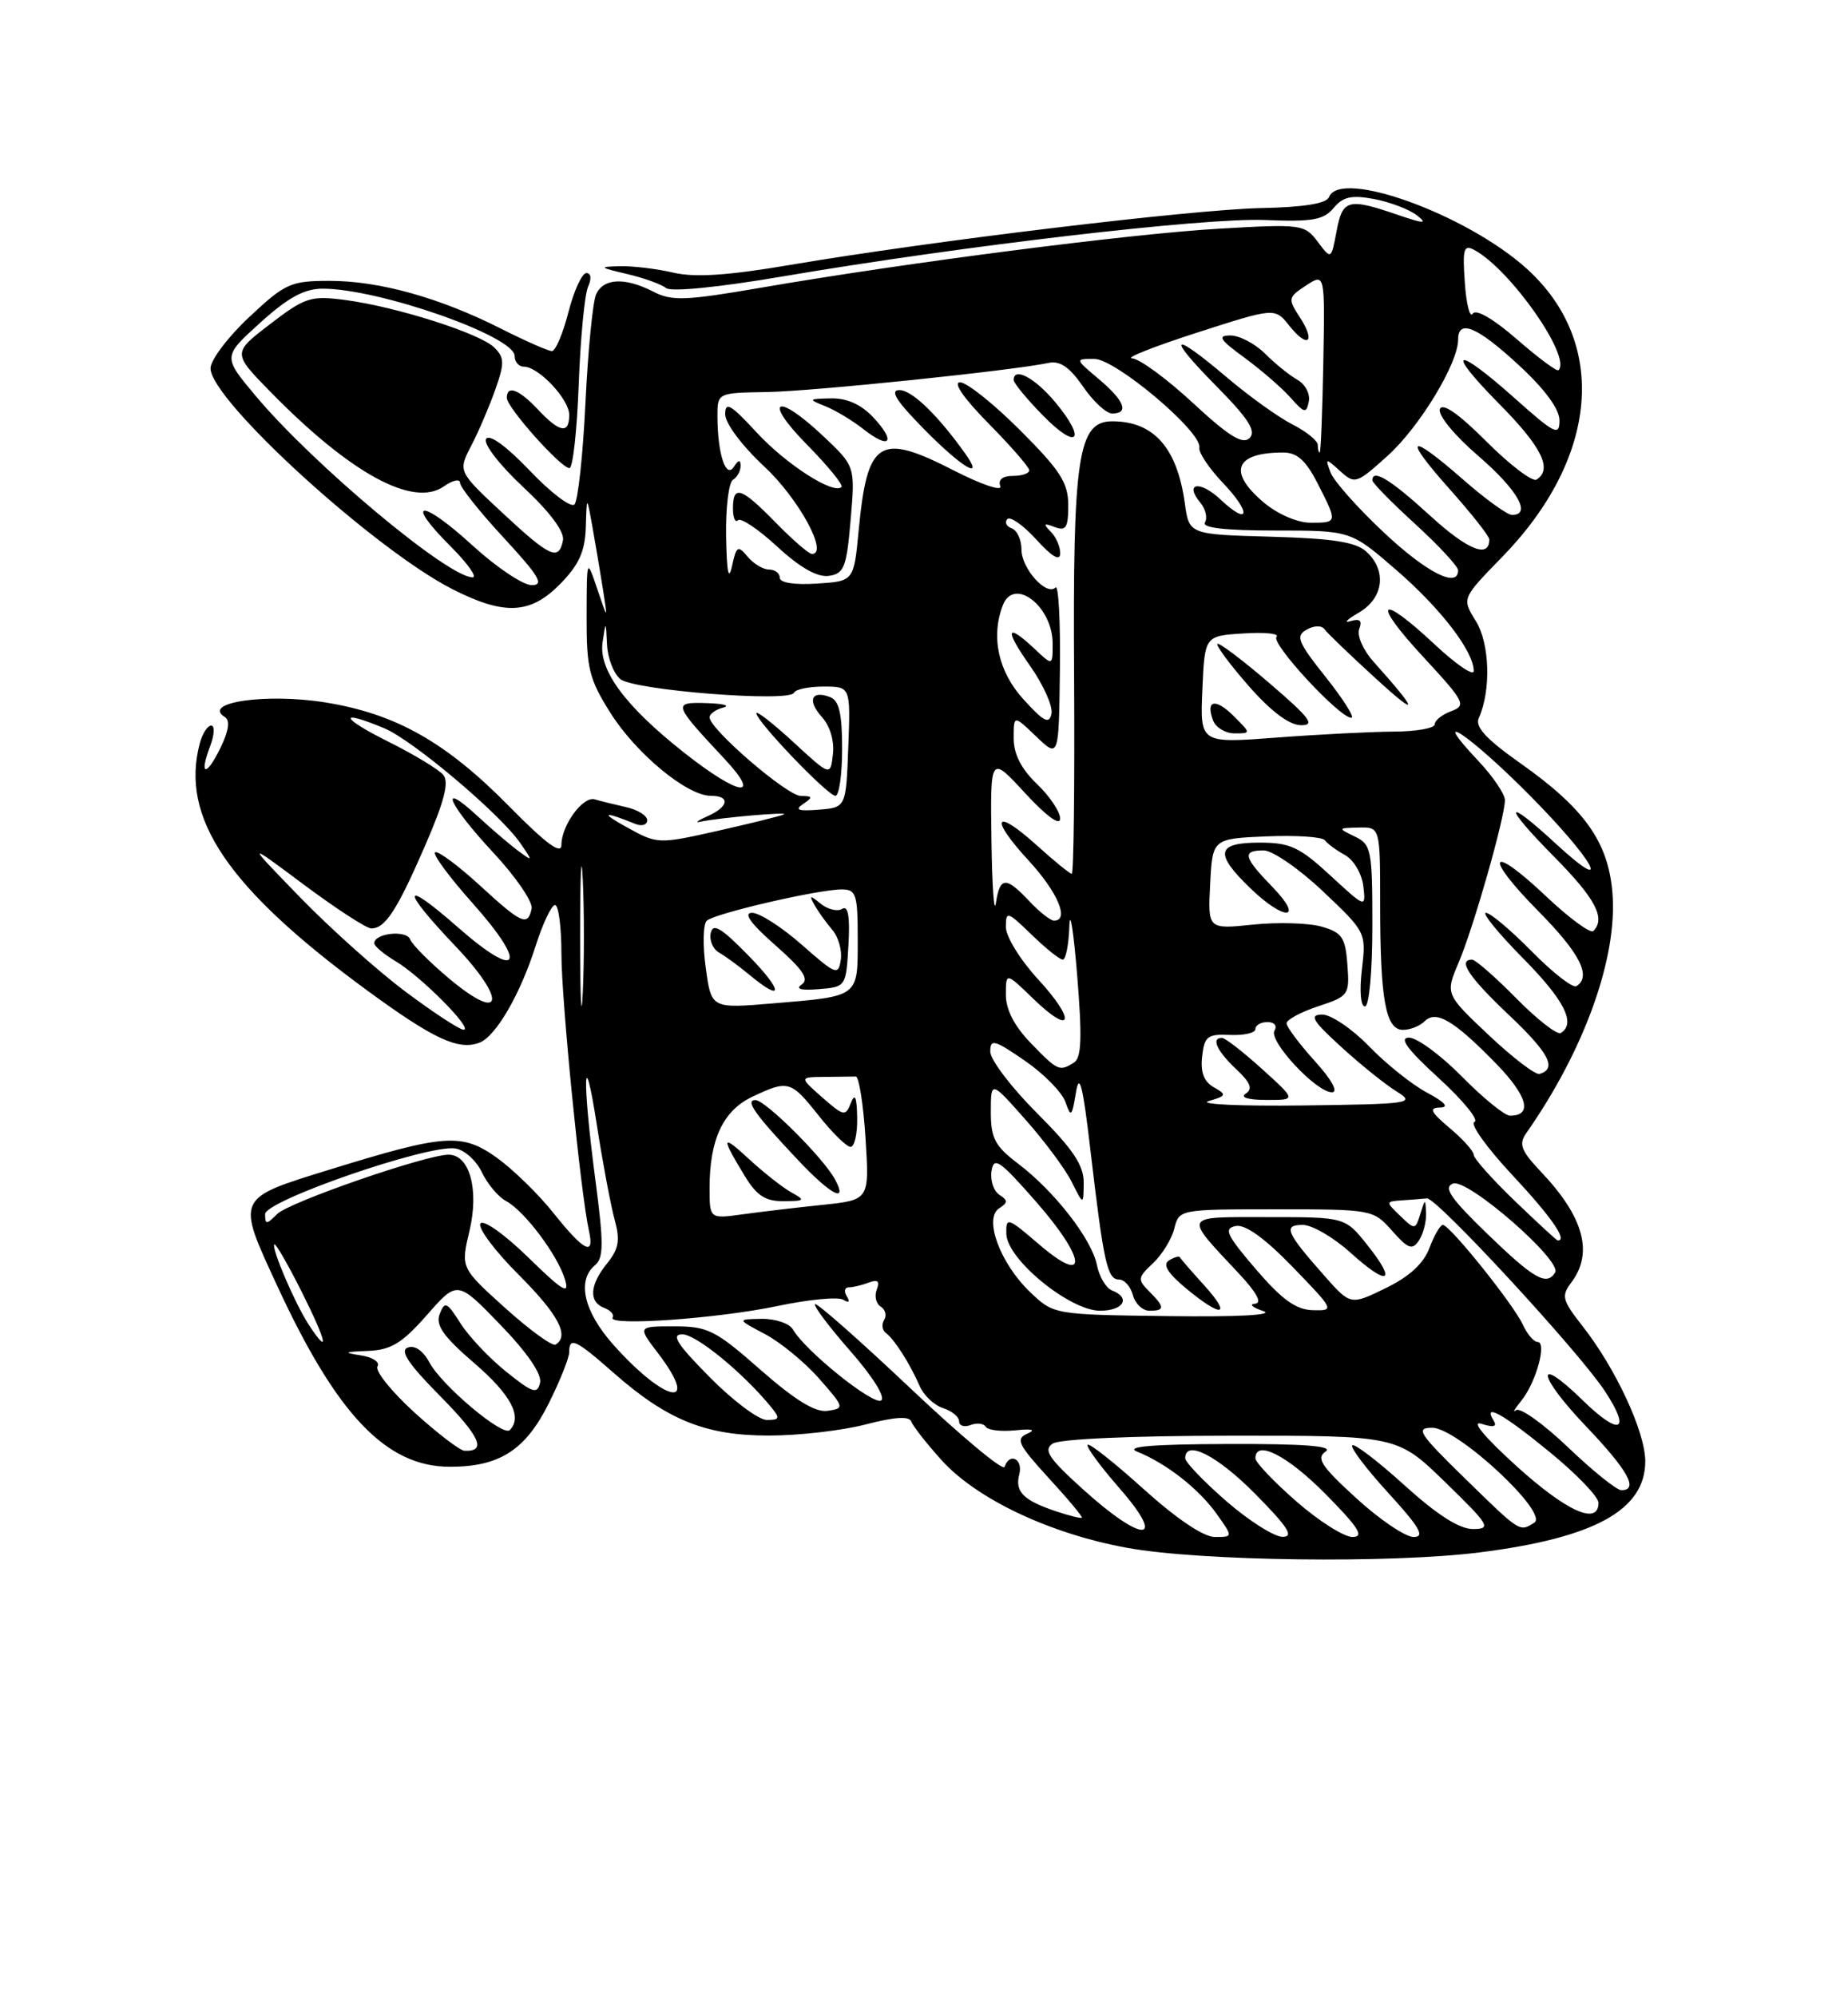 <?xml version="1.0" encoding="UTF-8" standalone="no"?>
<!DOCTYPE svg PUBLIC "-//W3C//DTD SVG 1.1//EN" "http://www.w3.org/Graphics/SVG/1.1/DTD/svg11.dtd" >
<svg xmlns="http://www.w3.org/2000/svg" xmlns:xlink="http://www.w3.org/1999/xlink" version="1.1" viewBox="0 0 237 256">
 <g >
 <path fill="currentColor"
d=" M 189.72 198.98 C 204.49 197.12 211.00 193.55 211.00 187.29 C 211.00 183.53 207.19 175.34 202.90 169.90 C 200.36 166.66 200.21 166.10 201.50 164.40 C 204.38 160.60 203.13 156.00 197.65 150.22 C 195.05 147.47 194.74 146.66 195.75 145.22 C 203.22 134.55 207.47 122.70 206.79 114.43 C 206.24 107.88 203.21 103.63 194.92 97.78 C 190.59 94.73 189.14 93.15 189.65 92.04 C 191.24 88.51 191.06 82.46 189.27 79.60 C 187.47 76.70 187.47 76.70 192.60 71.44 C 205.03 58.71 206.30 43.93 195.79 34.43 C 188.09 27.48 171.88 21.60 170.45 25.25 C 170.12 26.09 167.24 26.56 161.73 26.67 C 152.80 26.86 119.25 30.91 101.37 33.95 C 93.38 35.31 89.14 35.59 86.37 34.95 C 84.24 34.45 81.15 34.08 79.50 34.12 C 76.75 34.19 76.83 34.28 80.42 35.12 C 82.58 35.63 84.83 36.44 85.42 36.92 C 86.06 37.44 92.25 36.82 100.50 35.41 C 123.53 31.50 154.38 27.89 162.19 28.20 C 168.29 28.45 169.75 28.20 171.03 26.66 C 172.24 25.21 173.33 24.97 176.23 25.51 C 178.24 25.89 180.71 26.83 181.70 27.59 C 183.15 28.72 182.66 28.70 179.12 27.49 C 172.88 25.36 172.17 25.56 171.41 29.64 C 170.72 33.29 170.72 33.29 168.99 30.98 C 167.30 28.75 166.91 28.70 156.38 29.31 C 144.97 29.96 116.18 33.67 97.50 36.89 C 87.93 38.54 86.15 38.61 83.80 37.39 C 80.14 35.51 77.37 35.64 76.44 37.75 C 76.02 38.71 75.40 44.98 75.08 51.67 C 74.76 58.36 74.12 64.21 73.67 64.66 C 73.22 65.11 70.64 63.16 67.94 60.32 C 64.94 57.18 62.75 55.59 62.34 56.26 C 61.96 56.87 64.06 59.60 67.10 62.43 C 70.51 65.61 72.41 68.15 72.20 69.25 C 71.67 71.94 70.55 71.43 64.41 65.71 C 58.73 60.42 58.73 60.42 60.45 57.10 C 61.40 55.27 62.78 52.03 63.53 49.91 C 64.71 46.56 64.70 45.84 63.40 44.55 C 61.60 42.74 50.83 39.31 44.26 38.45 C 39.86 37.87 39.13 38.10 34.65 41.53 C 29.81 45.24 29.81 45.24 34.65 50.19 C 44.92 60.68 52.99 65.09 56.91 62.35 C 58.06 61.54 59.00 61.34 59.00 61.89 C 59.00 62.44 61.52 65.61 64.61 68.94 C 69.15 73.85 69.83 75.00 68.19 75.00 C 67.07 75.00 63.63 72.69 60.55 69.87 C 54.04 63.92 51.77 64.01 57.74 69.98 C 59.95 72.19 61.25 74.00 60.61 74.00 C 57.45 74.00 40.13 59.51 32.75 50.70 C 28.57 45.71 28.57 45.71 33.38 41.36 C 36.95 38.13 39.02 37.00 41.39 37.00 C 48.61 37.00 66.00 43.09 66.00 45.62 C 66.00 46.38 66.53 47.00 67.19 47.00 C 69.07 47.00 73.00 51.17 73.00 53.17 C 73.00 55.67 71.79 55.46 69.00 52.50 C 66.54 49.89 65.00 49.31 65.00 51.00 C 65.00 52.23 71.93 60.00 73.03 60.00 C 73.47 60.00 74.00 55.16 74.22 49.25 C 74.44 43.34 74.98 37.71 75.42 36.75 C 75.89 35.71 75.80 35.00 75.20 35.00 C 74.64 35.00 73.61 37.25 72.90 40.00 C 72.20 42.75 71.24 45.00 70.78 45.00 C 70.32 45.00 67.37 43.70 64.22 42.11 C 56.37 38.15 48.65 36.00 42.28 36.00 C 37.28 36.00 36.58 36.31 31.96 40.64 C 29.23 43.19 27.00 46.15 27.00 47.21 C 27.00 51.28 48.02 70.44 58.07 75.54 C 64.73 78.91 68.04 78.74 71.88 74.81 C 74.26 72.38 75.03 70.66 75.13 67.56 C 75.25 63.50 75.25 63.50 75.97 67.50 C 76.37 69.70 76.97 73.30 77.32 75.50 C 77.95 79.50 77.95 79.50 76.60 75.50 C 75.25 71.50 75.25 71.50 75.23 79.00 C 75.21 85.67 75.55 87.04 78.29 91.38 C 81.59 96.61 88.12 102.00 91.15 102.00 C 93.69 102.00 93.47 103.40 90.75 104.61 C 89.51 105.16 89.06 105.49 89.74 105.34 C 92.22 104.80 101.47 104.00 100.50 104.40 C 99.95 104.63 96.09 105.58 91.92 106.52 C 84.43 108.20 84.29 108.19 80.42 106.05 C 76.90 104.11 77.34 103.93 81.50 105.61 C 82.33 105.94 83.00 105.72 83.00 105.13 C 83.00 104.53 81.76 103.77 80.25 103.44 C 78.74 103.10 76.95 102.66 76.28 102.46 C 74.77 102.00 72.00 105.78 72.00 108.30 C 72.00 109.61 70.03 108.15 65.25 103.30 C 57.17 95.10 50.74 91.48 41.71 90.03 C 34.13 88.82 25.81 90.03 28.83 91.90 C 29.53 92.33 29.35 93.63 28.30 95.80 C 26.46 99.60 25.48 99.49 26.95 95.64 C 27.50 94.19 27.56 93.00 27.09 93.00 C 26.62 93.00 25.96 94.01 25.63 95.25 C 23.07 104.80 29.18 113.83 47.09 126.95 C 55.60 133.18 58.81 134.67 61.49 133.64 C 63.59 132.84 66.72 127.45 68.69 121.25 C 69.61 118.36 70.73 116.00 71.18 116.00 C 71.63 116.00 72.00 118.81 72.00 122.25 C 72.00 128.21 74.47 153.00 75.53 157.75 C 76.28 161.08 74.92 160.41 71.00 155.50 C 69.08 153.08 65.81 149.90 63.76 148.42 C 59.24 145.18 57.09 145.33 42.25 149.92 C 30.20 153.64 30.29 153.44 35.54 164.78 C 43.19 181.35 49.54 188.00 57.70 188.00 C 64.07 188.00 67.39 185.87 70.40 179.83 C 71.83 176.96 73.00 174.02 73.00 173.30 C 73.00 171.30 73.83 171.68 78.68 175.95 C 85.58 182.02 90.48 184.00 98.60 184.00 C 102.43 184.00 108.02 183.36 111.03 182.57 C 114.78 181.60 116.62 181.48 116.88 182.22 C 117.09 182.80 118.83 185.02 120.75 187.15 C 125.28 192.16 134.71 196.61 144.61 198.40 C 154.02 200.10 178.30 200.41 189.72 198.98 Z  M 146.69 190.88 C 142.96 187.51 139.72 184.95 139.49 185.18 C 139.25 185.41 141.11 187.94 143.61 190.80 C 149.68 197.74 146.64 197.87 139.00 190.99 C 134.49 186.92 133.77 185.86 135.00 185.03 C 135.88 184.44 145.27 184.02 157.85 184.02 C 179.20 184.00 179.20 184.00 185.35 189.98 C 191.03 195.50 191.30 195.96 188.92 195.98 C 187.17 195.99 184.33 194.18 180.13 190.38 C 176.71 187.28 173.69 184.98 173.42 185.25 C 173.14 185.52 175.23 188.28 178.06 191.37 C 182.09 195.78 182.79 197.00 181.29 197.00 C 180.24 197.00 176.93 194.77 173.94 192.03 C 169.46 187.94 168.76 186.89 170.00 186.05 C 171.05 185.34 167.31 185.05 157.50 185.08 C 147.69 185.11 144.20 185.41 145.85 186.07 C 149.57 187.56 153.74 190.82 156.03 194.04 C 158.14 197.00 158.14 197.00 155.80 197.00 C 154.35 197.00 150.91 194.68 146.69 190.88 Z  M 157.25 192.39 C 154.36 189.87 152.00 187.41 152.00 186.91 C 152.00 184.46 156.12 186.56 161.00 191.50 C 165.21 195.76 165.99 196.99 164.47 196.98 C 163.38 196.96 160.14 194.90 157.25 192.39 Z  M 166.23 192.42 C 163.35 189.90 161.00 187.43 161.00 186.92 C 161.00 184.46 165.11 186.55 170.00 191.50 C 174.27 195.82 175.01 197.00 173.45 197.00 C 172.36 197.00 169.11 194.94 166.23 192.42 Z  M 187.86 189.48 C 181.96 183.72 181.49 183.00 183.68 183.00 C 186.90 183.00 198.69 193.95 196.77 195.16 C 194.87 196.37 195.00 196.45 187.86 189.48 Z  M 135.50 193.73 C 131.24 192.31 130.13 191.21 130.72 188.96 C 131.23 186.99 129.46 186.11 128.83 188.02 C 128.64 188.58 123.18 184.02 116.70 177.89 C 110.22 171.77 104.73 166.93 104.52 167.15 C 104.30 167.37 106.35 170.09 109.08 173.20 C 111.96 176.48 113.60 179.13 113.00 179.50 C 111.97 180.14 103.23 173.11 101.70 170.41 C 101.26 169.64 99.46 169.02 97.70 169.04 C 94.50 169.09 94.50 169.09 98.10 170.99 C 100.08 172.04 103.21 174.60 105.05 176.70 C 108.30 180.39 108.33 180.51 106.14 180.83 C 104.57 181.06 102.00 179.49 97.54 175.58 C 91.76 170.49 90.77 170.00 86.48 170.00 C 81.76 170.00 81.76 170.00 84.38 173.43 C 89.93 180.71 85.35 179.86 78.68 172.38 C 74.86 168.10 73.95 164.12 76.32 162.15 C 77.42 161.24 77.43 159.36 76.36 151.27 C 74.66 138.38 74.81 133.06 76.56 144.29 C 77.31 149.13 78.34 154.56 78.83 156.35 C 79.55 158.96 79.36 160.07 77.87 161.92 C 75.61 164.70 75.47 166.86 77.49 167.64 C 78.32 167.95 78.80 168.51 78.57 168.88 C 77.88 170.01 92.04 169.01 99.74 167.39 C 103.72 166.55 107.50 166.19 108.14 166.59 C 108.87 167.04 109.04 166.87 108.60 166.15 C 108.20 165.52 108.32 165.00 108.86 165.00 C 109.40 165.00 110.55 164.72 111.43 164.39 C 112.56 163.95 112.86 164.21 112.44 165.29 C 112.12 166.12 112.35 167.10 112.95 167.47 C 113.54 167.84 113.74 168.61 113.39 169.18 C 113.03 169.75 113.14 170.51 113.62 170.86 C 114.70 171.65 116.69 174.77 117.95 177.66 C 118.46 178.85 119.81 180.12 120.94 180.48 C 122.07 180.84 123.00 181.60 123.00 182.17 C 123.00 182.75 123.66 182.96 124.47 182.65 C 125.28 182.34 126.16 182.44 126.42 182.88 C 126.69 183.31 128.39 183.51 130.21 183.33 C 132.38 183.10 132.90 183.25 131.74 183.76 C 130.22 184.43 130.58 185.17 134.49 189.44 C 136.97 192.13 138.88 194.43 138.75 194.53 C 138.61 194.64 137.15 194.28 135.50 193.73 Z  M 194.46 187.89 C 190.38 184.19 188.61 182.06 189.98 182.49 C 191.53 182.99 192.03 182.86 191.57 182.11 C 190.09 179.73 192.78 181.22 198.75 186.12 C 202.19 188.93 205.00 191.85 205.00 192.62 C 205.00 195.57 200.92 193.74 194.46 187.89 Z  M 201.09 185.50 C 197.92 182.48 194.92 180.34 194.42 180.75 C 193.93 181.16 194.24 180.60 195.13 179.50 C 197.01 177.15 198.42 172.00 197.18 172.00 C 196.71 172.00 195.85 170.99 195.28 169.75 C 194.06 167.13 185.93 157.00 185.04 157.00 C 184.71 157.00 183.93 158.33 183.32 159.96 C 182.57 161.96 180.73 163.64 177.70 165.11 C 173.20 167.30 173.20 167.30 169.85 163.52 C 164.92 157.95 164.52 157.00 167.08 157.00 C 168.28 157.00 171.04 158.61 173.22 160.58 C 178.06 164.95 179.21 164.41 175.35 159.57 C 172.50 156.00 172.50 156.00 162.63 156.00 C 151.54 156.00 151.74 155.60 158.90 163.25 C 161.19 165.70 161.90 167.03 160.95 167.10 C 160.15 167.15 160.62 167.58 162.00 168.04 C 163.53 168.55 158.81 168.81 149.81 168.69 C 135.13 168.50 135.13 168.50 132.09 165.59 C 128.26 161.92 126.14 156.17 128.13 154.88 C 129.27 154.15 129.28 153.85 128.16 153.14 C 127.43 152.66 126.98 151.29 127.16 150.09 C 127.46 148.20 128.20 148.71 132.82 153.97 C 139.35 161.40 139.62 164.95 133.25 159.49 C 129.20 156.01 129.00 155.95 129.06 158.17 C 129.15 161.42 137.20 168.00 141.07 168.00 C 144.09 168.00 145.07 166.35 142.61 165.40 C 141.85 165.11 140.98 163.65 140.68 162.16 C 140.02 158.83 135.24 152.69 130.56 149.14 C 127.60 146.90 127.07 145.90 127.07 142.50 C 127.08 138.50 127.08 138.50 131.51 143.50 C 133.95 146.25 136.63 149.85 137.45 151.50 C 138.95 154.50 138.95 154.50 138.98 151.59 C 138.99 149.35 137.62 147.30 133.00 142.68 C 129.70 139.38 127.00 135.83 127.00 134.79 C 127.00 133.12 127.50 133.25 131.43 135.95 C 133.87 137.63 136.22 140.02 136.64 141.25 C 137.34 143.28 137.47 143.15 137.99 140.00 C 138.43 137.35 138.88 139.15 139.85 147.47 C 141.54 161.89 142.01 164.00 143.51 164.00 C 144.20 164.00 145.00 164.90 145.29 166.00 C 145.58 167.10 146.53 168.00 147.41 168.00 C 149.41 168.00 149.41 167.55 147.37 165.51 C 145.87 164.01 145.91 163.74 147.86 161.92 C 149.02 160.83 150.26 158.83 150.60 157.47 C 151.21 155.01 151.26 155.00 163.66 155.00 C 175.97 155.00 176.12 155.03 178.53 157.75 C 180.59 160.08 181.12 160.27 181.97 159.00 C 182.52 158.18 182.93 156.60 182.89 155.50 C 182.80 153.59 182.77 153.59 182.15 155.60 C 181.52 157.64 181.45 157.65 179.58 155.85 C 177.68 154.03 177.68 154.00 179.83 153.85 C 181.02 153.77 182.45 153.66 183.00 153.60 C 184.23 153.48 202.38 173.11 205.80 178.27 C 209.25 183.49 207.76 184.15 203.00 179.50 C 196.79 173.44 197.11 176.22 203.38 182.79 C 208.79 188.46 210.20 191.00 207.93 191.00 C 207.33 191.00 204.26 188.53 201.09 185.50 Z  M 154.44 164.75 C 152.82 162.97 151.42 161.35 151.32 161.15 C 151.22 160.96 150.59 161.14 149.92 161.55 C 149.07 162.07 149.74 163.17 152.10 165.13 C 156.71 168.95 158.04 168.74 154.44 164.75 Z  M 53.14 181.03 C 50.20 178.35 48.07 175.70 48.41 175.14 C 48.76 174.59 47.80 173.95 46.27 173.72 C 43.97 173.37 44.12 173.27 47.17 173.15 C 50.16 173.03 51.55 172.18 54.75 168.55 C 58.66 164.10 58.66 164.10 64.17 169.80 C 67.64 173.39 69.52 176.14 69.26 177.24 C 68.91 178.74 68.31 178.54 64.91 175.81 C 62.74 174.07 60.10 171.27 59.04 169.59 C 57.32 166.87 57.03 166.75 56.39 168.42 C 55.84 169.86 56.84 171.29 60.84 174.73 C 65.54 178.78 67.04 181.62 65.37 183.30 C 64.49 184.18 56.64 177.57 55.06 174.61 C 54.26 173.11 53.18 172.38 52.29 172.72 C 51.24 173.12 52.38 174.83 56.45 178.94 C 61.58 184.14 62.45 186.07 59.58 185.95 C 58.99 185.93 56.09 183.71 53.14 181.03 Z  M 91.00 176.50 C 86.79 172.24 86.01 171.01 87.53 171.03 C 89.31 171.05 95.32 175.98 98.87 180.32 C 100.07 181.79 100.00 182.00 98.34 182.00 C 97.29 182.00 93.99 179.53 91.00 176.50 Z  M 64.79 167.65 C 59.08 162.50 59.08 162.50 60.21 157.76 C 61.46 152.48 60.23 148.00 57.53 148.00 C 54.65 148.00 37.06 154.08 35.54 155.61 C 34.17 156.98 34.00 156.98 34.00 155.62 C 34.00 153.89 54.83 146.69 58.38 147.20 C 59.54 147.36 61.07 148.73 61.79 150.24 C 62.51 151.75 63.91 153.42 64.90 153.94 C 67.27 155.21 71.52 160.87 72.46 164.00 C 73.07 166.03 72.18 165.50 67.73 161.15 C 64.67 158.17 61.96 156.26 61.61 156.83 C 61.26 157.39 63.46 160.33 66.49 163.36 C 71.62 168.49 73.07 171.23 71.25 172.34 C 70.84 172.59 67.93 170.48 64.79 167.65 Z  M 39.57 169.75 C 37.82 167.06 34.75 159.90 35.19 159.50 C 35.36 159.34 36.94 162.09 38.71 165.61 C 41.92 172.02 42.33 173.96 39.57 169.75 Z  M 161.06 162.68 C 157.28 158.27 156.90 157.45 158.49 157.14 C 159.71 156.91 162.20 158.70 165.78 162.39 C 171.14 167.93 171.18 168.00 168.36 167.93 C 166.20 167.87 164.41 166.58 161.06 162.68 Z  M 190.76 158.16 C 186.01 153.57 185.07 152.19 186.34 151.70 C 188.19 150.99 200.37 161.59 199.44 163.10 C 198.35 164.86 196.73 163.93 190.76 158.16 Z  M 194.25 153.91 C 191.36 151.13 189.00 148.48 189.00 148.02 C 189.00 147.56 187.62 146.01 185.92 144.59 C 183.46 142.51 183.21 141.99 184.67 141.96 C 185.89 141.93 185.32 141.28 183.00 140.04 C 181.07 139.01 177.72 136.33 175.55 134.08 C 173.37 131.84 170.67 130.02 169.55 130.04 C 167.87 130.07 168.31 130.82 172.00 134.18 C 174.47 136.44 177.67 139.01 179.10 139.89 C 181.57 141.42 180.96 141.51 167.10 141.69 C 159.07 141.79 153.62 141.54 155.00 141.13 C 157.30 140.46 157.35 140.31 155.67 139.36 C 154.40 138.64 153.94 137.44 154.17 135.41 C 154.46 132.82 154.86 132.52 157.75 132.65 C 159.54 132.73 161.00 132.39 161.00 131.90 C 161.00 131.40 161.70 131.00 162.56 131.00 C 163.43 131.00 163.82 131.48 163.45 132.09 C 162.64 133.39 168.79 140.00 170.81 140.00 C 171.67 140.00 170.81 138.42 168.62 136.00 C 166.63 133.80 165.00 131.62 165.00 131.16 C 165.00 130.70 166.82 129.72 169.05 128.98 C 172.97 127.69 173.09 127.52 172.80 123.64 C 172.54 120.15 172.11 119.52 169.50 118.77 C 167.85 118.30 163.89 118.18 160.70 118.51 C 154.90 119.11 154.90 119.11 155.20 113.31 C 155.50 107.50 155.50 107.50 162.41 107.20 C 166.21 107.04 169.59 107.26 169.91 107.70 C 170.23 108.14 171.40 109.00 172.50 109.60 C 173.60 110.21 174.65 111.99 174.84 113.56 C 175.17 116.41 175.17 116.41 170.61 112.21 C 166.65 108.56 165.45 108.00 161.52 108.00 C 156.01 108.00 155.72 109.37 160.30 113.80 C 164.72 118.09 167.36 118.00 163.20 113.70 C 159.46 109.85 159.25 109.00 162.06 109.00 C 163.19 109.00 166.62 111.36 169.67 114.25 C 175.18 119.46 175.22 119.53 174.66 124.25 C 174.33 126.99 174.50 129.00 175.05 129.00 C 175.59 129.00 176.00 124.54 176.00 118.65 C 176.00 108.91 175.87 108.24 173.75 107.22 C 171.54 106.15 171.55 106.13 174.25 106.07 C 177.00 106.00 177.00 106.00 177.00 115.88 C 177.00 128.13 177.70 132.00 179.93 132.00 C 180.85 132.00 182.09 131.51 182.69 130.91 C 184.17 129.43 186.46 130.78 191.87 136.33 C 195.92 140.49 196.59 143.00 193.65 143.00 C 192.98 143.00 190.21 140.75 187.50 138.00 C 184.79 135.25 181.73 133.00 180.71 133.00 C 179.37 133.00 180.47 134.49 184.54 138.21 C 187.67 141.08 189.72 143.59 189.09 143.80 C 188.46 144.01 190.66 147.09 193.97 150.63 C 198.96 155.96 201.13 159.10 199.75 158.98 C 199.61 158.97 197.14 156.68 194.25 153.91 Z  M 161.88 137.04 C 159.47 134.86 157.16 133.06 156.75 133.04 C 155.27 132.96 156.04 134.69 158.51 137.01 C 160.38 138.76 160.70 139.57 159.76 140.17 C 159.00 140.65 160.05 140.98 162.38 140.98 C 166.26 141.00 166.26 141.00 161.88 137.04 Z  M 91.00 152.26 C 91.00 146.05 92.73 142.36 96.47 140.58 C 101.09 138.39 101.42 138.49 105.00 143.00 C 106.74 145.20 108.58 147.00 109.08 147.00 C 109.59 147.00 109.97 145.31 109.93 143.25 C 109.88 140.58 109.65 140.04 109.12 141.37 C 108.44 143.12 108.21 143.08 105.44 140.65 C 102.50 138.06 102.50 138.06 105.75 138.03 C 107.54 138.01 109.34 137.99 109.75 137.98 C 110.16 137.98 110.72 141.53 111.00 145.89 C 111.50 153.80 111.50 153.80 105.50 154.43 C 102.20 154.77 97.59 155.32 95.25 155.64 C 91.00 156.23 91.00 156.23 91.00 152.26 Z  M 101.50 152.84 C 100.40 152.23 97.98 150.33 96.12 148.62 C 92.51 145.28 92.41 145.63 95.52 150.74 C 97.05 153.26 98.18 153.98 100.50 153.96 C 103.23 153.94 103.32 153.84 101.50 152.84 Z  M 107.10 151.19 C 105.64 148.45 98.16 141.00 96.88 141.00 C 95.51 141.00 96.82 142.84 102.40 148.75 C 106.58 153.17 108.77 154.31 107.10 151.19 Z  M 190.92 132.67 C 185.35 127.41 185.35 127.41 187.08 123.34 C 189.00 118.81 193.00 104.77 193.00 102.56 C 193.00 101.78 191.48 99.54 189.63 97.57 C 182.97 90.51 188.48 94.17 196.15 101.91 C 204.48 110.31 207.08 115.09 199.52 108.13 C 192.87 102.00 192.70 103.13 199.28 109.78 C 204.61 115.16 205.96 117.71 204.34 119.33 C 203.98 119.69 201.25 117.69 198.28 114.88 C 190.99 107.98 190.17 109.59 197.31 116.81 C 202.63 122.18 204.14 125.17 202.17 126.40 C 201.71 126.68 199.14 124.68 196.46 121.96 C 193.77 119.23 191.12 117.00 190.57 117.00 C 190.02 117.00 192.14 119.60 195.28 122.78 C 200.62 128.18 202.15 131.17 200.17 132.40 C 199.71 132.68 197.14 130.68 194.46 127.96 C 191.77 125.23 189.22 123.00 188.79 123.00 C 186.89 123.00 188.38 125.25 193.53 130.11 C 198.68 134.99 199.72 136.98 197.44 137.65 C 196.92 137.80 193.99 135.56 190.92 132.67 Z  M 132.20 133.70 C 130.09 131.53 129.00 129.41 129.00 127.51 C 129.00 124.61 129.00 124.61 132.49 127.99 C 137.52 132.86 138.06 130.87 133.15 125.54 C 130.87 123.07 129.00 120.05 129.00 118.83 C 129.00 116.73 129.19 116.79 132.30 119.80 C 134.11 121.56 135.91 123.00 136.30 123.00 C 136.68 123.00 137.06 121.09 137.14 118.75 C 137.22 116.41 137.66 119.20 138.14 124.94 C 138.79 132.96 138.70 135.57 137.75 136.18 C 135.88 137.37 135.65 137.27 132.20 133.70 Z  M 74.40 120.00 C 74.40 112.03 74.55 108.76 74.74 112.75 C 74.93 116.74 74.93 123.26 74.74 127.25 C 74.55 131.24 74.40 127.97 74.40 120.00 Z  M 52.00 127.10 C 48.42 124.43 42.35 118.99 38.50 115.03 C 31.50 107.82 31.50 107.82 39.00 113.41 C 43.12 116.48 47.00 119.00 47.62 119.00 C 49.41 119.00 50.92 116.67 54.54 108.34 C 56.98 102.72 57.62 100.24 56.85 99.32 C 56.28 98.63 53.08 96.69 49.74 95.03 C 43.62 91.97 43.33 90.86 49.30 93.35 C 52.95 94.88 64.17 104.34 66.72 108.06 C 68.36 110.43 68.35 110.46 66.45 109.05 C 65.38 108.26 63.04 106.26 61.25 104.61 C 56.09 99.85 57.48 103.07 63.25 109.27 C 66.14 112.36 68.35 115.60 68.18 116.45 C 67.69 118.77 66.91 118.42 61.53 113.48 C 58.83 111.00 56.25 109.08 55.82 109.23 C 55.38 109.38 57.55 112.34 60.65 115.81 C 67.78 123.82 66.58 125.75 58.74 118.87 C 51.52 112.53 51.31 113.82 58.36 121.22 C 65.05 128.24 64.55 131.23 57.64 125.46 C 55.13 123.36 52.86 121.08 52.60 120.40 C 52.12 119.16 48.00 119.61 48.00 120.90 C 48.00 121.27 49.24 122.31 50.75 123.21 C 54.01 125.15 60.80 132.01 59.45 131.98 C 58.93 131.98 55.58 129.78 52.00 127.10 Z  M 90.51 124.04 C 90.11 121.17 90.17 118.45 90.64 118.01 C 91.64 117.08 104.93 114.00 107.95 114.00 C 109.80 114.00 110.00 114.61 110.00 120.39 C 110.00 127.86 110.24 127.68 99.09 128.61 C 91.22 129.27 91.22 129.27 90.51 124.04 Z  M 95.96 122.45 C 92.49 118.90 91.42 118.27 91.15 119.60 C 90.95 120.54 91.44 121.67 92.24 122.11 C 93.03 122.56 94.76 123.82 96.09 124.93 C 100.54 128.63 100.46 127.04 95.96 122.45 Z  M 108.81 121.16 C 109.02 117.46 108.77 116.02 108.01 116.49 C 107.41 116.87 106.17 116.57 105.26 115.84 C 103.86 114.70 103.74 114.72 104.46 116.00 C 104.92 116.83 105.95 118.25 106.73 119.17 C 107.52 120.08 108.01 121.82 107.83 123.02 C 107.52 125.07 107.20 124.94 102.85 121.11 C 100.29 118.85 97.41 117.00 96.46 117.00 C 95.28 117.00 96.25 118.35 99.43 121.15 C 102.97 124.26 103.81 125.51 102.82 126.18 C 101.96 126.76 102.72 126.97 105.00 126.78 C 108.48 126.50 108.50 126.48 108.81 121.16 Z  M 127.15 107.65 C 127.00 96.81 127.00 96.81 131.46 101.65 C 134.18 104.60 135.94 105.89 135.96 104.94 C 135.98 104.08 134.65 102.08 133.00 100.50 C 130.97 98.56 130.00 96.65 130.00 94.63 C 130.00 91.63 130.00 91.63 132.89 94.40 C 135.79 97.17 135.79 97.17 135.93 85.89 C 136.01 79.68 135.75 74.91 135.37 75.30 C 134.21 76.45 131.00 72.87 131.00 70.43 C 131.00 69.18 130.44 67.97 129.75 67.72 C 129.06 67.47 128.81 66.94 129.18 66.54 C 129.55 66.14 131.23 67.31 132.90 69.15 C 134.90 71.36 135.95 71.97 135.97 70.95 C 135.99 70.10 135.44 68.83 134.75 68.14 C 133.75 67.13 133.85 67.01 135.25 67.55 C 136.71 68.10 137.00 67.64 137.00 64.77 C 137.00 61.88 136.00 60.32 130.84 55.16 C 127.45 51.77 123.98 49.00 123.12 49.00 C 122.18 49.00 123.61 51.07 126.78 54.28 C 129.65 57.19 132.00 59.89 132.00 60.28 C 132.00 60.68 131.05 61.00 129.89 61.00 C 128.57 61.00 127.97 61.49 128.29 62.31 C 128.56 63.03 125.86 62.11 122.28 60.28 C 112.75 55.40 111.23 56.37 110.12 68.00 C 109.50 74.50 109.50 74.50 104.75 74.80 C 101.89 74.99 100.00 74.69 100.00 74.05 C 100.00 73.47 99.38 73.00 98.62 73.00 C 97.86 73.00 96.63 72.25 95.87 71.34 C 94.63 69.85 94.44 69.97 93.87 72.59 C 93.44 74.55 93.20 73.30 93.12 68.81 C 93.05 65.13 93.45 61.84 94.00 61.50 C 94.55 61.16 94.99 60.35 94.98 59.69 C 94.97 58.88 94.70 58.92 94.12 59.83 C 93.10 61.44 92.03 58.19 92.01 53.42 C 92.00 50.35 92.00 50.35 98.34 50.25 C 104.16 50.16 129.79 47.51 134.51 46.51 C 135.94 46.21 137.20 47.08 138.89 49.54 C 140.19 51.44 141.87 53.00 142.63 53.00 C 144.85 53.00 144.21 51.36 140.92 48.59 C 137.85 46.00 137.85 46.00 140.34 46.00 C 143.07 46.00 154.20 55.39 153.81 57.37 C 153.69 57.99 155.05 60.02 156.83 61.89 C 160.53 65.77 160.26 67.53 156.50 64.00 C 153.88 61.54 151.83 61.89 153.94 64.43 C 154.62 65.25 154.88 66.38 154.53 66.96 C 154.10 67.65 157.09 68.00 163.56 68.00 C 173.23 68.00 173.23 68.00 179.07 73.06 C 184.81 78.03 189.00 83.50 189.00 86.00 C 189.00 86.70 186.77 85.19 184.04 82.64 C 176.85 75.91 175.81 76.95 182.51 84.18 C 187.85 89.95 188.09 90.42 186.12 91.15 C 184.95 91.58 184.00 92.34 184.00 92.84 C 184.00 93.34 181.64 93.76 178.75 93.77 C 175.86 93.79 169.09 94.13 163.70 94.54 C 153.90 95.28 153.90 95.28 154.20 88.39 C 154.50 81.50 154.50 81.50 159.48 81.19 C 162.22 81.01 164.12 81.21 163.71 81.63 C 162.92 82.42 171.78 92.00 173.30 92.00 C 173.78 92.00 172.31 89.67 170.04 86.81 C 166.43 82.28 166.12 81.51 167.58 80.70 C 168.54 80.16 169.50 80.14 169.87 80.66 C 170.22 81.15 173.20 84.01 176.50 87.02 C 182.07 92.11 181.94 91.27 176.15 84.81 C 174.80 83.31 174.00 81.45 174.32 80.61 C 174.73 79.54 174.41 79.25 173.20 79.61 C 172.26 79.90 172.74 79.41 174.25 78.53 C 177.46 76.67 177.90 73.12 175.21 70.69 C 173.86 69.47 170.90 69.01 162.96 68.79 C 152.50 68.50 152.50 68.50 151.95 64.50 C 150.96 57.38 147.96 54.00 142.64 54.00 C 138.24 54.00 137.57 58.46 137.75 86.75 C 137.83 100.64 137.70 112.00 137.45 112.00 C 137.21 112.00 135.19 110.36 132.98 108.36 C 127.54 103.45 126.82 104.76 131.91 110.29 C 135.66 114.36 137.20 118.00 135.17 118.00 C 134.72 118.00 133.29 116.88 132.00 115.50 C 129.00 112.31 128.23 112.35 127.72 115.75 C 127.49 117.26 127.23 113.62 127.15 107.65 Z  M 158.25 91.81 C 155.88 89.44 154.57 89.71 155.58 92.36 C 155.93 93.26 157.17 94.00 158.33 94.00 C 160.44 94.00 160.44 94.00 158.25 91.81 Z  M 162.82 87.58 C 159.35 84.60 156.34 82.33 156.13 82.53 C 155.93 82.74 157.72 85.16 160.13 87.91 C 162.96 91.14 165.32 92.93 166.82 92.95 C 168.73 92.99 168.03 92.05 162.82 87.58 Z  M 109.09 66.64 C 109.68 59.77 109.68 59.77 105.59 55.91 C 99.57 50.23 97.74 51.15 103.48 56.98 C 106.17 59.71 108.17 62.16 107.92 62.42 C 106.90 63.43 100.81 59.52 97.02 55.41 C 93.73 51.84 93.00 51.42 93.00 53.09 C 93.00 54.25 95.16 57.14 98.03 59.81 C 102.43 63.91 106.30 71.00 104.13 71.00 C 103.73 71.00 101.65 69.20 99.50 67.00 C 95.05 62.45 94.00 62.09 94.00 65.17 C 94.00 66.36 94.29 67.04 94.65 66.68 C 95.01 66.32 97.28 67.85 99.70 70.08 C 102.62 72.77 104.83 74.02 106.30 73.81 C 108.25 73.53 108.57 72.73 109.09 66.64 Z  M 123.81 58.17 C 120.27 53.20 116.96 50.00 115.35 50.00 C 114.07 50.00 114.94 51.39 118.50 55.00 C 123.37 59.95 126.33 61.71 123.81 58.17 Z  M 112.00 53.50 C 110.44 51.84 108.62 51.02 106.58 51.06 C 103.64 51.12 103.61 51.17 105.85 52.07 C 107.14 52.58 109.34 53.91 110.75 55.02 C 114.13 57.68 114.96 56.66 112.00 53.50 Z  M 135.34 51.56 C 132.74 48.44 130.00 46.97 130.00 48.71 C 130.00 49.10 131.68 51.14 133.74 53.24 C 138.17 57.78 139.42 56.47 135.34 51.56 Z  M 103.00 103.05 C 104.28 102.18 104.24 102.03 102.71 102.02 C 100.93 102.00 91.00 93.45 91.00 91.94 C 91.00 91.50 91.79 90.94 92.75 90.69 C 93.71 90.44 92.76 90.18 90.63 90.12 C 86.24 89.98 86.30 90.20 92.90 97.25 C 97.77 102.46 94.85 102.06 87.85 96.56 C 80.21 90.56 76.74 85.89 77.28 82.31 C 77.70 79.52 77.70 79.52 77.85 82.63 C 77.93 84.35 78.70 86.33 79.55 87.04 C 81.28 88.48 101.30 90.05 101.83 88.79 C 102.02 88.35 103.72 88.00 105.63 88.00 C 109.08 88.00 109.08 88.00 108.79 95.75 C 108.50 103.50 108.50 103.50 105.00 103.78 C 102.37 103.99 101.87 103.81 103.00 103.05 Z  M 108.00 95.97 C 108.00 91.45 107.61 89.79 106.46 89.35 C 104.05 88.42 103.50 89.79 105.41 91.91 C 106.44 93.04 107.02 94.98 106.82 96.66 C 106.50 99.50 106.50 99.50 101.75 95.12 C 99.14 92.72 97.00 91.05 97.00 91.42 C 97.00 92.44 106.15 102.00 107.14 102.00 C 107.61 102.00 108.00 99.29 108.00 95.97 Z  M 131.25 89.63 C 128.03 86.09 127.05 81.63 128.61 77.58 C 130.03 73.88 135.00 77.70 135.00 82.50 C 135.00 85.35 135.00 85.35 132.69 83.17 C 129.01 79.73 128.78 80.63 132.12 85.37 C 133.81 87.77 135.04 90.52 134.85 91.47 C 134.57 92.87 133.87 92.52 131.25 89.63 Z  M 177.43 68.21 C 174.09 65.07 171.03 61.63 170.64 60.56 C 169.94 58.69 169.99 58.68 171.87 60.38 C 173.76 62.09 173.97 62.02 177.99 58.39 C 182.07 54.70 187.00 46.57 187.00 43.53 C 187.00 40.84 189.45 41.87 194.79 46.81 C 198.13 49.89 200.00 52.44 200.00 53.89 C 200.00 55.92 199.40 55.63 194.30 51.08 C 186.56 44.18 185.22 44.64 192.28 51.78 C 197.73 57.28 199.15 60.17 197.05 61.47 C 196.53 61.79 193.64 59.60 190.63 56.59 C 187.05 53.01 184.99 51.58 184.66 52.44 C 184.38 53.18 186.50 55.78 189.58 58.43 C 194.63 62.79 196.46 66.00 193.91 66.00 C 193.31 66.00 190.51 63.98 187.68 61.50 C 180.61 55.32 179.82 55.86 185.92 62.70 C 188.71 65.83 191.00 68.73 191.00 69.14 C 191.00 71.62 188.24 70.51 183.39 66.08 C 178.34 61.46 176.00 60.03 176.00 61.57 C 176.00 61.89 178.47 64.41 181.50 67.17 C 184.53 69.94 187.00 72.61 187.00 73.10 C 187.00 75.46 182.93 73.38 177.43 68.21 Z  M 162.08 64.41 C 157.41 60.48 158.37 58.00 164.56 58.00 C 166.35 58.00 167.47 59.01 168.98 61.96 C 171.55 67.00 171.55 67.00 168.08 67.00 C 166.39 67.00 163.85 65.90 162.08 64.41 Z  M 169.00 57.03 C 169.00 56.49 167.54 55.31 165.75 54.40 C 163.96 53.49 160.18 50.78 157.34 48.37 C 150.19 42.31 149.48 42.90 155.99 49.49 C 160.11 53.66 161.14 55.26 160.26 56.14 C 159.38 57.02 157.62 55.94 152.99 51.65 C 149.63 48.54 146.12 45.97 145.19 45.93 C 144.26 45.89 148.00 44.41 153.50 42.64 C 163.50 39.42 163.50 39.42 165.36 41.76 C 167.75 44.76 168.79 43.85 166.67 40.62 C 165.15 38.30 165.19 38.10 167.50 36.59 C 169.92 35.01 169.92 35.01 169.71 46.50 C 169.59 52.82 169.39 57.99 169.25 58.00 C 169.11 58.00 169.00 57.56 169.00 57.03 Z  M 166.39 48.68 C 165.39 48.12 163.52 46.61 162.24 45.33 C 160.96 44.05 158.96 43.00 157.80 43.00 C 156.08 43.00 156.41 43.52 159.60 45.85 C 161.74 47.42 164.40 49.72 165.50 50.96 C 167.29 52.98 167.54 53.03 167.85 51.46 C 168.05 50.49 167.39 49.24 166.39 48.68 Z  M 194.52 43.47 C 191.49 40.84 189.27 39.56 188.87 40.21 C 188.51 40.80 188.05 39.01 187.86 36.24 C 187.55 31.91 187.72 31.31 189.06 32.03 C 193.69 34.51 201.59 45.79 199.87 47.45 C 199.67 47.65 197.26 45.86 194.52 43.47 Z "/>
</g>
</svg>